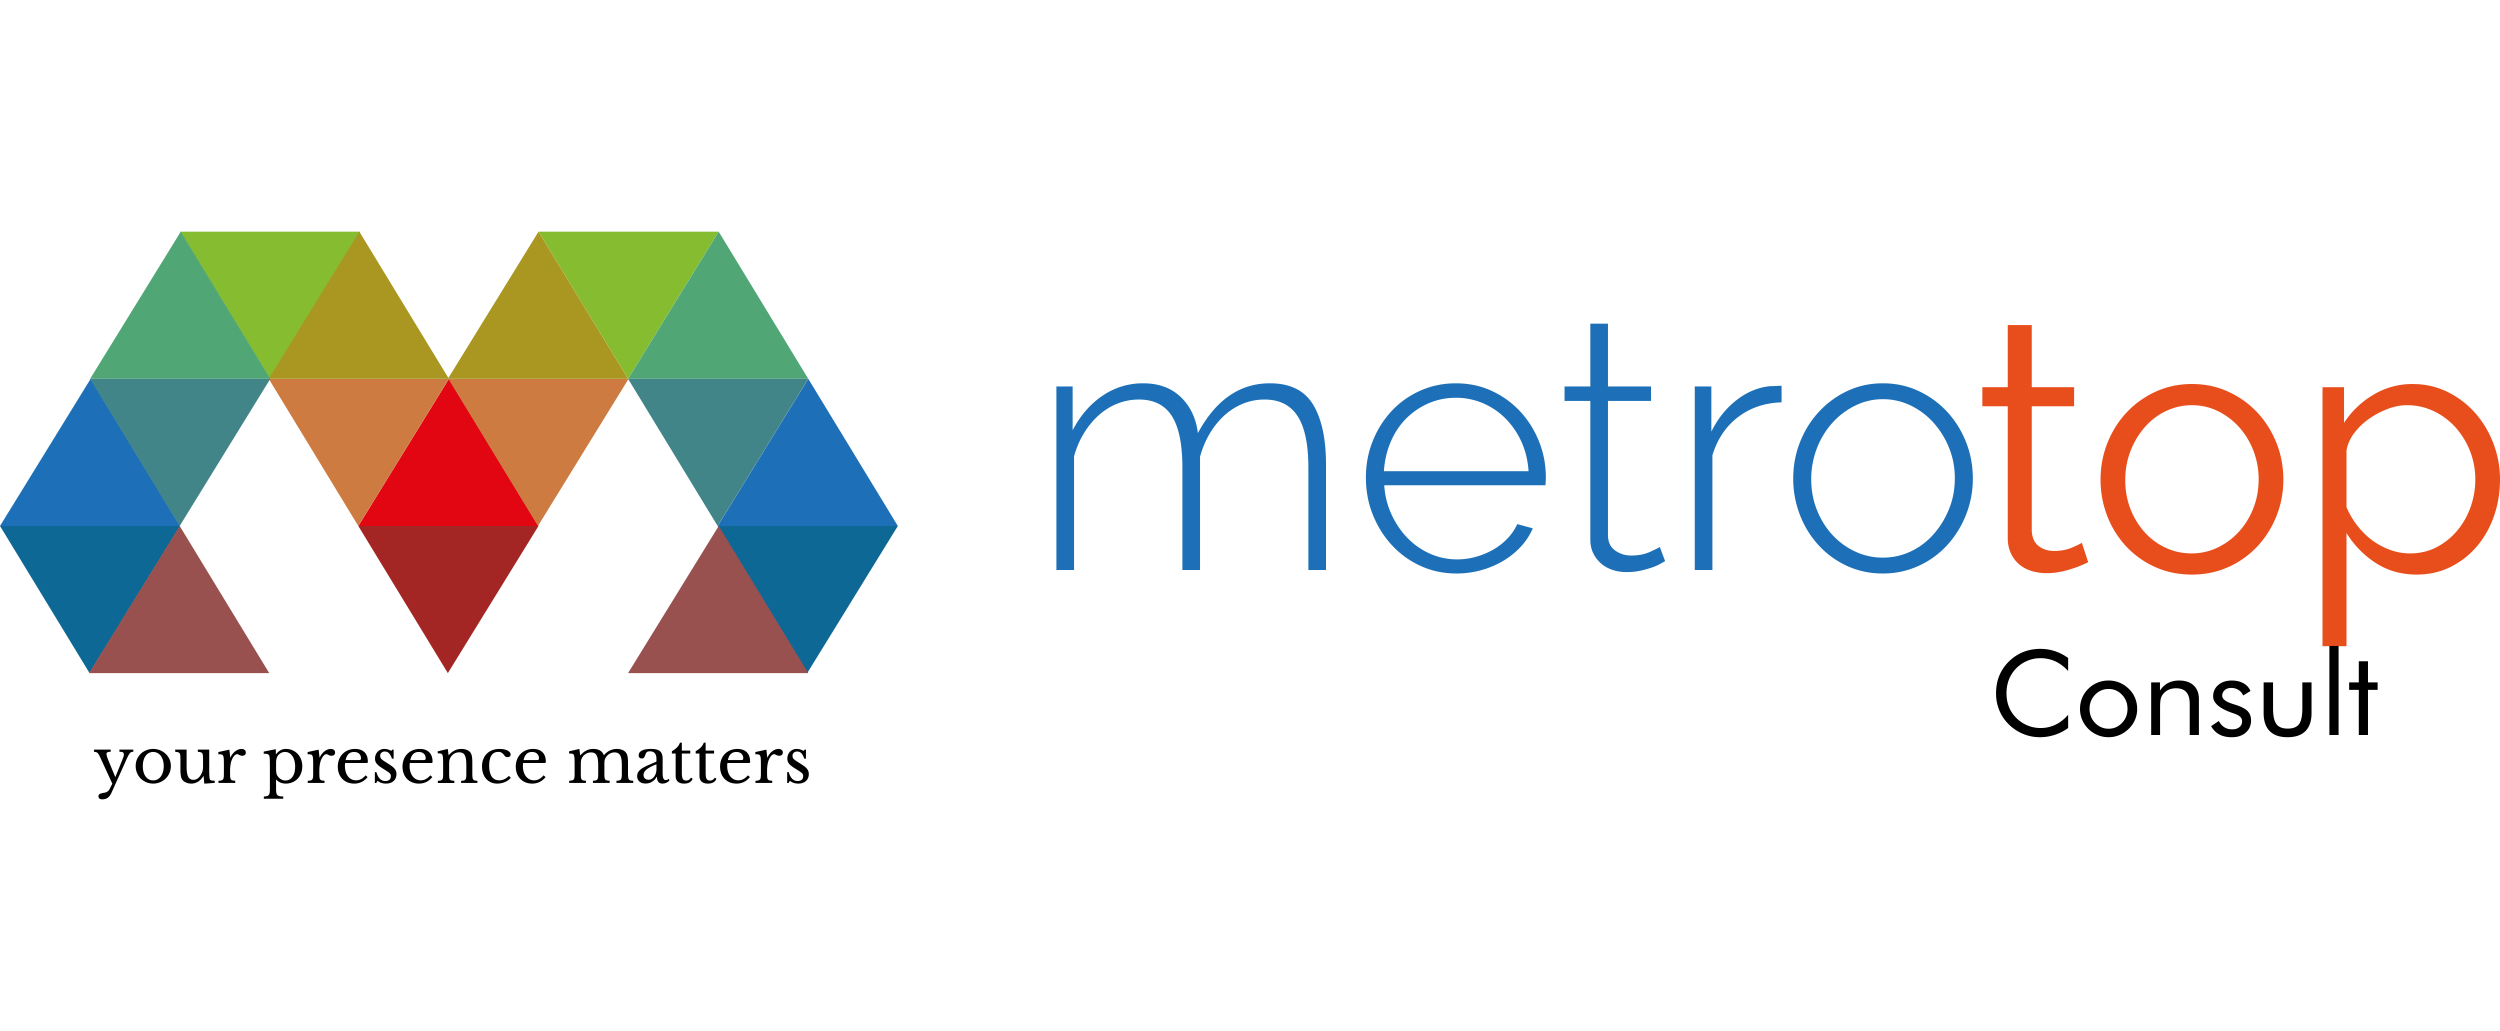 <svg height="1031" width="2500" xmlns="http://www.w3.org/2000/svg" viewBox="2.305 31.87 314.081 71.319"><path d="M13.558 87.331L2.305 68.845h22.64zM103.717 87.331L92.463 68.845h22.641z" fill="#0e6895"/><path d="M36.198 50.356L24.945 31.87h22.641zM81.21 50.356L69.958 31.87h22.639z" fill="#86bc2f"/><path d="M103.85 50.356l11.254 18.489H92.463zM13.693 50.356l11.252 18.489H2.305z" fill="#1d70b7"/><path d="M58.57 87.331L47.317 68.845h22.641z" fill="#a32625"/><path d="M58.704 50.356l11.254 18.489H47.317z" fill="#e20613"/><path d="M47.317 68.845L36.065 50.356h22.639z" fill="#cd7b40"/><path d="M47.452 31.87l11.252 18.486H36.065z" fill="#a99721"/><path d="M69.892 68.845L58.637 50.356h22.64z" fill="#cd7b40"/><path d="M69.958 31.87L81.21 50.356H58.57z" fill="#a99721"/><path d="M92.597 68.845l11.253 18.486H81.21zM24.878 68.845L36.13 87.331H13.492z" fill="#995150"/><path d="M92.597 31.87l11.253 18.486H81.21zM25.013 31.87l11.252 18.486H13.626z" fill="#50a775"/><path d="M24.878 68.845L13.626 50.356h22.639zM92.463 68.845L81.21 50.356h22.64z" fill="#418589"/><path d="M16.307 102.374c-.243.544-.62.815-1.132.815-.333 0-.499-.124-.499-.372 0-.132.046-.228.138-.289s.263-.111.511-.154c.111-.016.206-.038.285-.066.08-.029.15-.066.214-.111s.12-.102.17-.17.099-.153.146-.254l.277-.554-1.52-3.301c-.069-.147-.128-.265-.178-.352s-.103-.155-.158-.206a.464.464 0 0 0-.186-.103 1.67 1.67 0 0 0-.261-.044v-.276h2.097v.276c-.354 0-.53.087-.53.262 0 .068.021.177.063.324s.095.298.158.451l.871 2.105h.04l.72-1.781.17-.427a6.1 6.1 0 0 0 .103-.273c.023-.071.04-.131.047-.178a.824.824 0 0 0 .012-.135c0-.138-.038-.229-.115-.277s-.223-.071-.439-.071v-.276h1.742v.276a.71.71 0 0 0-.253.04.517.517 0 0 0-.21.178c-.071.093-.15.226-.237.399-.087.175-.194.409-.321.705zM21.546 96.857a2.274 2.274 0 0 1 1.563.61c.203.189.364.415.483.676.119.262.178.548.178.859 0 .321-.06.617-.178.887a2.172 2.172 0 0 1-1.191 1.155c-.269.11-.554.166-.855.166a2.223 2.223 0 0 1-1.544-.617 2.132 2.132 0 0 1-.475-.7 2.248 2.248 0 0 1-.174-.891c0-.312.058-.599.174-.863a2.082 2.082 0 0 1 1.176-1.123c.266-.105.547-.159.843-.159zm0 .38a1.135 1.135 0 0 0-.946.487 1.697 1.697 0 0 0-.261.562c-.061.22-.091.461-.091.725 0 .274.03.522.091.744s.148.41.261.565c.113.156.25.276.408.36.158.085.337.127.538.127s.382-.042.546-.127c.163-.084.303-.206.419-.364s.206-.348.269-.569c.063-.222.095-.468.095-.736 0-.264-.032-.504-.095-.721a1.745 1.745 0 0 0-.269-.558 1.265 1.265 0 0 0-.419-.364 1.144 1.144 0 0 0-.546-.131zM27.814 98.203c0-.216-.005-.386-.016-.51s-.039-.22-.083-.285c-.045-.066-.111-.111-.198-.135s-.207-.044-.36-.06v-.276h1.432v2.43c0 .301.004.546.012.735.008.19.02.333.036.428.01.068.027.123.051.162.024.04.06.071.107.095s.109.04.186.048c.076.008.175.012.297.012v.277l-1.306.095-.087-.949h-.032c-.201.327-.431.565-.692.716s-.534.226-.819.226a1.69 1.69 0 0 1-.645-.127 1.062 1.062 0 0 1-.471-.34 1.148 1.148 0 0 1-.194-.483 4.333 4.333 0 0 1-.059-.799v-1.259c0-.216-.005-.386-.016-.51a.588.588 0 0 0-.083-.285c-.045-.066-.111-.111-.198-.135s-.207-.044-.36-.06v-.276h1.433v2.16c0 .575.067.992.202 1.251a.677.677 0 0 0 .645.388c.464 0 .826-.304 1.084-.91a1.653 1.653 0 0 0 .103-.349c.011-.064.019-.135.024-.214s.008-.174.008-.284v-.777zM31.209 99.873c0 .217.005.388.016.515.01.127.038.223.083.289s.109.109.194.131c.084.021.203.037.356.047v.277h-2.105v-.277a1.75 1.75 0 0 0 .364-.043c.089-.024.158-.067.206-.131s.078-.154.091-.273c.013-.118.02-.278.02-.479v-.926c0-.359-.004-.639-.012-.839-.008-.201-.035-.349-.079-.443-.045-.095-.115-.151-.21-.17s-.227-.028-.396-.028v-.276l1.385-.301.111.981h.032a1.977 1.977 0 0 1 .593-.773c.121-.092.248-.164.38-.217s.266-.08.403-.08c.169 0 .302.041.4.123s.146.191.146.328c0 .127-.04.226-.119.297s-.193.107-.34.107c-.084 0-.156-.011-.214-.032s-.109-.043-.154-.067l-.126-.066a.276.276 0 0 0-.131-.032c-.143 0-.285.091-.427.273a2 2 0 0 0-.333.692 3.691 3.691 0 0 0-.099.519 5.098 5.098 0 0 0-.036.605v.269zM36.956 97.507h.032c.169-.2.351-.358.546-.475s.422-.175.681-.175c.301 0 .577.055.827.163.25.107.468.26.653.455s.329.426.432.692.154.558.154.874c0 .322-.053.616-.158.883-.106.267-.251.495-.436.685s-.403.338-.657.443-.528.158-.823.158a1.71 1.71 0 0 1-.661-.123 1.62 1.62 0 0 1-.558-.399v1.155c0 .211.01.38.032.507.021.127.063.225.126.293s.154.116.273.143.276.042.471.048v.276h-2.438v-.276c.158-.006.286-.021.384-.048s.174-.074.229-.143a.6.6 0 0 0 .115-.281c.021-.118.032-.272.032-.463v-2.96c0-.306-.004-.557-.012-.752s-.022-.33-.043-.403c-.026-.127-.087-.213-.182-.258s-.274-.067-.538-.067v-.269l1.52-.301v.618zm.237.229c-.068.105-.12.231-.154.376a2.566 2.566 0 0 0-.051.566v.617c0 .143.004.265.012.368s.02.19.036.265.037.14.063.198.061.113.103.166c.122.169.267.3.436.392.169.093.346.139.53.139.364 0 .658-.153.882-.459.225-.306.336-.736.336-1.29 0-.274-.03-.523-.091-.748s-.146-.417-.257-.578-.244-.286-.4-.376c-.155-.09-.328-.135-.518-.135s-.366.044-.526.131c-.162.087-.295.21-.401.368zM42.425 99.873c0 .217.005.388.016.515.01.127.038.223.083.289s.109.109.194.131c.084.021.203.037.356.047v.277h-2.105v-.277a1.75 1.75 0 0 0 .364-.043c.089-.024.158-.067.206-.131s.078-.154.091-.273c.013-.118.02-.278.02-.479v-.926c0-.359-.004-.639-.012-.839-.008-.201-.035-.349-.079-.443-.045-.095-.115-.151-.21-.17s-.227-.028-.396-.028v-.276l1.385-.301.111.981h.032a1.977 1.977 0 0 1 .593-.773c.121-.092.248-.164.38-.217s.266-.08.403-.08c.169 0 .302.041.4.123s.146.191.146.328c0 .127-.04.226-.119.297s-.193.107-.34.107c-.084 0-.156-.011-.214-.032s-.109-.043-.154-.067l-.126-.066a.276.276 0 0 0-.131-.032c-.143 0-.285.091-.427.273a2 2 0 0 0-.333.692 3.691 3.691 0 0 0-.099.519 5.098 5.098 0 0 0-.036.605v.269zM48.487 100.396c-.448.544-1.005.815-1.67.815-.312 0-.594-.052-.847-.154a1.887 1.887 0 0 1-1.076-1.109c-.1-.261-.15-.55-.15-.866 0-.322.053-.62.158-.895a2.014 2.014 0 0 1 1.135-1.163c.267-.111.558-.167.875-.167.512 0 .907.139 1.187.416s.419.674.419 1.191c0 .073-.015.118-.043.134a.497.497 0 0 1-.202.024H45.67c-.011.042-.019.094-.024.154s-.008.128-.008.202c0 .274.033.523.099.747.066.225.161.416.285.574s.272.281.443.368.363.131.574.131c.222 0 .427-.049.617-.146s.385-.258.586-.479zm-1.305-2.137c.105 0 .19-.003.253-.008s.111-.016.143-.032.053-.038.063-.066a.76.76 0 0 0-.217-.697c-.156-.145-.368-.218-.637-.218-.57 0-.923.341-1.061 1.021zM49.572 101.132h-.174v-1.361h.198c.206.744.58 1.116 1.124 1.116.211 0 .379-.052.503-.154.124-.104.186-.26.186-.472a.502.502 0 0 0-.036-.201.537.537 0 0 0-.135-.174c-.066-.062-.158-.131-.277-.21s-.276-.18-.471-.301a8.269 8.269 0 0 1-.467-.309c-.132-.096-.243-.191-.333-.289s-.157-.202-.202-.313-.067-.24-.067-.388c0-.18.03-.345.091-.495a1.145 1.145 0 0 1 1.089-.725c.143 0 .29.023.443.067.153.045.288.104.404.179l.158-.166h.15v1.14h-.206c-.116-.322-.243-.552-.38-.689s-.306-.205-.506-.205a.628.628 0 0 0-.432.143.5.5 0 0 0-.162.396c0 .09.015.167.043.233a.632.632 0 0 0 .139.194c.063.063.144.128.241.193.098.066.215.142.353.226.227.143.42.27.582.38.161.111.292.221.392.328.101.108.174.221.222.337s.071.248.071.396c0 .375-.121.669-.364.883s-.562.32-.958.32c-.412 0-.765-.119-1.061-.356zM56.616 100.396c-.448.544-1.005.815-1.67.815-.312 0-.594-.052-.847-.154a1.887 1.887 0 0 1-1.076-1.109c-.1-.261-.15-.55-.15-.866 0-.322.053-.62.158-.895a2.014 2.014 0 0 1 1.135-1.163c.267-.111.558-.167.875-.167.512 0 .907.139 1.187.416s.419.674.419 1.191c0 .073-.015.118-.043.134a.497.497 0 0 1-.202.024h-2.604c-.011.042-.019.094-.024.154s-.008.128-.008.202c0 .274.033.523.099.747.066.225.161.416.285.574s.272.281.443.368.363.131.574.131c.222 0 .427-.049.617-.146s.385-.258.586-.479zm-1.306-2.137c.105 0 .19-.003.253-.008s.111-.016.143-.032.053-.038.063-.066a.76.76 0 0 0-.217-.697c-.156-.145-.368-.218-.637-.218-.57 0-.923.341-1.061 1.021zM58.729 99.89c0 .216.005.386.016.51.01.124.038.22.083.285a.325.325 0 0 0 .198.131c.087.021.207.037.36.047v.27h-2.074v-.27c.147-.01.265-.026.352-.047s.154-.063.202-.127c.048-.063.078-.153.091-.269s.02-.274.02-.476v-1.053c0-.628-.016-1.01-.047-1.147a.76.76 0 0 0-.059-.17.242.242 0 0 0-.107-.103c-.048-.024-.108-.04-.182-.048s-.169-.012-.285-.012v-.254l1.267-.301.095.784h.032c.201-.248.436-.44.705-.578.269-.137.562-.206.878-.206.243 0 .464.04.665.119.2.079.354.188.459.324.089.122.153.278.19.472.037.192.055.457.055.795v1.322c0 .216.007.386.02.51s.041.22.083.285a.307.307 0 0 0 .194.131c.087.021.202.037.344.047v.27h-2.05v-.27c.147-.005.265-.02.352-.043s.153-.067.198-.131a.589.589 0 0 0 .087-.272c.013-.119.02-.276.02-.472v-1.045c0-.301-.016-.554-.047-.76-.032-.205-.083-.371-.154-.498s-.165-.218-.281-.273a.958.958 0 0 0-.419-.083c-.238 0-.456.063-.653.187s-.352.294-.463.51a2.019 2.019 0 0 0-.067.15.796.796 0 0 0-.043.167 1.995 1.995 0 0 0-.024.217 5.28 5.28 0 0 0-.008.313v1.062zM66.478 100.475c-.19.232-.436.413-.736.542-.3.13-.625.194-.973.194-.28 0-.537-.052-.772-.154s-.437-.248-.605-.436a1.964 1.964 0 0 1-.392-.677 2.655 2.655 0 0 1-.139-.878c0-.338.053-.643.158-.914.105-.272.255-.504.447-.697a1.94 1.94 0 0 1 .697-.442 2.49 2.49 0 0 1 .898-.155c.206 0 .393.018.562.052s.315.082.439.143.22.135.289.222a.45.45 0 0 1 .103.281.301.301 0 0 1-.103.245.43.43 0 0 1-.285.087.434.434 0 0 1-.237-.06 1.065 1.065 0 0 1-.246-.265 1.087 1.087 0 0 0-.305-.258.825.825 0 0 0-.376-.075c-.375 0-.658.146-.851.436s-.289.718-.289 1.282c0 .607.107 1.067.321 1.381.213.314.526.472.938.472.222 0 .43-.044.625-.131s.393-.229.594-.424zM70.847 100.396c-.448.544-1.005.815-1.67.815-.312 0-.594-.052-.847-.154a1.887 1.887 0 0 1-1.076-1.109c-.1-.261-.15-.55-.15-.866 0-.322.053-.62.158-.895a2.014 2.014 0 0 1 1.135-1.163c.267-.111.558-.167.875-.167.512 0 .907.139 1.187.416s.419.674.419 1.191c0 .073-.015.118-.043.134a.497.497 0 0 1-.202.024h-2.604c-.011.042-.019.094-.024.154s-.008.128-.008.202c0 .274.033.523.099.747.066.225.161.416.285.574s.272.281.443.368.363.131.574.131c.222 0 .427-.049.617-.146s.385-.258.586-.479zm-1.306-2.137c.105 0 .19-.003.253-.008s.111-.016.143-.032.053-.038.063-.066a.76.76 0 0 0-.217-.697c-.156-.145-.368-.218-.637-.218-.57 0-.923.341-1.061 1.021zM75.271 99.865c0 .222.005.396.016.522.01.127.038.223.083.289s.109.109.194.131c.084.021.203.037.356.047v.277h-2.105v-.277c.153-.01.274-.026.364-.047s.159-.063.206-.127.078-.154.091-.273c.013-.118.02-.278.02-.479v-1.013c0-.301-.004-.552-.012-.752a2.084 2.084 0 0 0-.043-.412.704.704 0 0 0-.055-.162c-.021-.039-.056-.071-.103-.095s-.109-.04-.186-.048-.175-.012-.297-.012v-.277l1.29-.301.103.792h.04c.238-.27.487-.469.748-.598s.55-.194.867-.194c.333 0 .612.067.839.202s.385.328.475.582h.032a2.043 2.043 0 0 1 1.607-.784c.248 0 .474.041.677.123s.357.194.463.337c.095.121.163.28.202.479.04.197.059.468.059.812v1.258c0 .217.007.388.02.515s.041.225.083.293.107.113.194.135c.087.021.207.037.36.047v.277h-2.105v-.277c.147-.005.266-.02.356-.043a.353.353 0 0 0 .206-.135.578.578 0 0 0 .091-.273c.013-.115.02-.274.02-.475v-.997c0-.301-.016-.556-.048-.764a1.457 1.457 0 0 0-.158-.507c-.074-.129-.17-.223-.289-.281s-.263-.087-.432-.087c-.232 0-.45.064-.653.194a1.368 1.368 0 0 0-.546.673c-.019.05-.033.105-.043.166s-.017.133-.02.218a9.297 9.297 0 0 0-.004.316v1.005c0 .217.005.388.016.515s.038.225.083.293.112.113.202.135c.089.021.211.037.364.047v.277h-2.105v-.277c.148-.01.267-.026.356-.047.09-.021.157-.063.202-.127s.074-.154.087-.273c.013-.118.02-.278.02-.479v-.997a5.35 5.35 0 0 0-.047-.771c-.032-.209-.083-.378-.154-.507s-.165-.222-.281-.277-.258-.083-.427-.083c-.237 0-.46.064-.669.194a1.241 1.241 0 0 0-.471.519 1.532 1.532 0 0 0-.067.154.855.855 0 0 0-.043.166 1.564 1.564 0 0 0-.02.218 12.95 12.95 0 0 0-.004.316v1.004zM84.776 98.449v-.325c0-.644-.274-.966-.823-.966a.993.993 0 0 0-.229.024c-.063.016-.116.042-.158.079s-.081.09-.115.158-.067.153-.099.253c-.058.153-.115.255-.17.305-.056.051-.136.075-.241.075-.264 0-.396-.132-.396-.396 0-.253.135-.45.404-.59s.651-.21 1.147-.21c.528 0 .902.094 1.124.281s.333.506.333.954v1.772c0 .602.119.902.356.902a.842.842 0 0 0 .214-.027.302.302 0 0 0 .174-.146l.111.189c-.063.122-.179.224-.348.305a1.2 1.2 0 0 1-.53.123c-.232 0-.405-.074-.519-.222-.113-.147-.17-.356-.17-.625H84.8c-.137.259-.327.463-.57.613s-.512.226-.808.226c-.333 0-.593-.084-.783-.253s-.285-.396-.285-.681c0-.127.022-.248.067-.364.044-.116.117-.227.218-.333.1-.105.232-.209.396-.313.164-.103.364-.207.602-.313zm0 .34a6.86 6.86 0 0 0-.764.341c-.208.11-.376.221-.502.332a1.11 1.11 0 0 0-.273.332.762.762 0 0 0-.083.341c0 .174.058.316.174.427s.269.167.459.167a.744.744 0 0 0 .384-.104c.119-.068.223-.162.313-.28.09-.119.161-.259.214-.42s.079-.331.079-.511v-.625zM86.715 97.436v-.293a3.06 3.06 0 0 0 .657-.49c.158-.164.279-.359.364-.586h.229v.997h1.061v.372h-1.061v2.406c0 .185.009.34.028.467s.049.229.091.305a.355.355 0 0 0 .166.162.618.618 0 0 0 .261.048c.132 0 .244-.027.336-.083s.183-.149.273-.281l.198.15c-.074.195-.202.345-.384.447s-.408.154-.677.154c-.348 0-.613-.083-.795-.249s-.273-.405-.273-.717v-2.81h-.474zM89.707 97.436v-.293a3.06 3.06 0 0 0 .657-.49c.158-.164.279-.359.364-.586h.229v.997h1.061v.372h-1.061v2.406c0 .185.009.34.028.467s.049.229.091.305a.355.355 0 0 0 .166.162.618.618 0 0 0 .261.048c.132 0 .244-.027.336-.083s.183-.149.273-.281l.198.15c-.074.195-.202.345-.384.447s-.408.154-.677.154c-.348 0-.613-.083-.795-.249s-.273-.405-.273-.717v-2.81h-.474zM96.514 100.396c-.448.544-1.005.815-1.67.815-.312 0-.594-.052-.847-.154a1.887 1.887 0 0 1-1.076-1.109c-.1-.261-.15-.55-.15-.866 0-.322.053-.62.158-.895a2.014 2.014 0 0 1 1.135-1.163c.267-.111.558-.167.875-.167.512 0 .907.139 1.187.416s.419.674.419 1.191c0 .073-.015.118-.043.134a.497.497 0 0 1-.202.024h-2.604c-.011.042-.019.094-.024.154s-.008.128-.008.202c0 .274.033.523.099.747.066.225.161.416.285.574s.272.281.443.368.363.131.574.131c.222 0 .427-.049.617-.146s.385-.258.586-.479zm-1.306-2.137c.105 0 .19-.003.253-.008s.111-.016.143-.032.053-.038.063-.066a.76.76 0 0 0-.217-.697c-.156-.145-.368-.218-.637-.218-.57 0-.923.341-1.061 1.021zM98.674 99.873c0 .217.005.388.016.515.01.127.038.223.083.289s.109.109.194.131c.084.021.203.037.356.047v.277h-2.105v-.277a1.75 1.75 0 0 0 .364-.043c.089-.024.158-.067.206-.131s.078-.154.091-.273c.013-.118.02-.278.02-.479v-.926c0-.359-.004-.639-.012-.839-.008-.201-.035-.349-.079-.443-.045-.095-.115-.151-.21-.17s-.227-.028-.396-.028v-.276l1.385-.301.111.981h.032a1.977 1.977 0 0 1 .593-.773c.121-.092.248-.164.38-.217s.266-.08.403-.08c.169 0 .302.041.4.123s.146.191.146.328c0 .127-.04.226-.119.297s-.193.107-.34.107c-.084 0-.156-.011-.214-.032s-.109-.043-.154-.067l-.126-.066a.276.276 0 0 0-.131-.032c-.143 0-.285.091-.427.273a2 2 0 0 0-.333.692 3.691 3.691 0 0 0-.099.519 5.098 5.098 0 0 0-.036.605v.269zM101.374 101.132h-.174v-1.361h.198c.206.744.58 1.116 1.124 1.116.211 0 .379-.052.503-.154.124-.104.186-.26.186-.472a.502.502 0 0 0-.036-.201.537.537 0 0 0-.135-.174c-.066-.062-.158-.131-.277-.21s-.276-.18-.471-.301a8.269 8.269 0 0 1-.467-.309c-.132-.096-.243-.191-.333-.289s-.157-.202-.202-.313-.067-.24-.067-.388c0-.18.03-.345.091-.495a1.145 1.145 0 0 1 1.089-.725c.143 0 .29.023.443.067.153.045.288.104.404.179l.158-.166h.15v1.14h-.206c-.116-.322-.243-.552-.38-.689s-.306-.205-.506-.205a.628.628 0 0 0-.432.143.5.5 0 0 0-.162.396c0 .09.015.167.043.233a.632.632 0 0 0 .139.194c.063.063.144.128.241.193.098.066.215.142.353.226.227.143.42.27.582.38.161.111.292.221.392.328.101.108.174.221.222.337s.071.248.071.396c0 .375-.121.669-.364.883s-.562.32-.958.32c-.412 0-.765-.119-1.061-.356z"/><path d="M264.651 73.4c-.178.089-.437.207-.775.354a14.094 14.094 0 0 1-2.683.842 8.674 8.674 0 0 1-1.773.177c-.65 0-1.271-.088-1.862-.266s-1.107-.45-1.551-.82c-.443-.369-.799-.835-1.064-1.396s-.399-1.212-.399-1.95V53.805h-3.191v-2.394h3.191v-7.803h3.015v7.803h5.32v2.394h-5.32v15.694c.06.858.355 1.485.887 1.884s1.168.6 1.906.6c.857 0 1.611-.141 2.262-.422.649-.28 1.063-.48 1.241-.598zM277.685 74.952c-1.685 0-3.229-.318-4.633-.953a11.267 11.267 0 0 1-3.635-2.594 11.74 11.74 0 0 1-2.372-3.813 12.508 12.508 0 0 1-.843-4.566c0-1.625.289-3.162.865-4.61s1.374-2.719 2.394-3.813a11.568 11.568 0 0 1 3.636-2.616c1.403-.65 2.933-.976 4.588-.976s3.185.326 4.589.976c1.403.65 2.615 1.522 3.635 2.616s1.818 2.365 2.395 3.813c.576 1.448.864 2.985.864 4.61 0 1.596-.288 3.119-.864 4.566a12.07 12.07 0 0 1-2.395 3.813 11.267 11.267 0 0 1-3.635 2.594c-1.405.635-2.934.953-4.589.953zm-8.379-11.881c0 1.301.214 2.505.644 3.613a9.46 9.46 0 0 0 1.772 2.925 8.123 8.123 0 0 0 2.66 1.974c1.02.474 2.106.709 3.259.709s2.238-.243 3.259-.731a8.663 8.663 0 0 0 2.682-1.994 9.5 9.5 0 0 0 1.817-2.949c.443-1.123.665-2.334.665-3.635a9.87 9.87 0 0 0-.665-3.613c-.443-1.137-1.049-2.128-1.817-2.97s-1.655-1.507-2.66-1.995-2.083-.731-3.236-.731a7.467 7.467 0 0 0-3.258.731 8.243 8.243 0 0 0-2.66 2.017 9.962 9.962 0 0 0-1.796 2.993c-.445 1.137-.666 2.356-.666 3.656zM305.925 74.952c-1.951 0-3.68-.494-5.188-1.485a11.718 11.718 0 0 1-3.635-3.746v14.231h-3.015v-32.54h2.704v4.478a11.188 11.188 0 0 1 3.68-3.524 9.42 9.42 0 0 1 4.921-1.353c1.596 0 3.066.333 4.411.998s2.505 1.552 3.48 2.66 1.735 2.387 2.283 3.835c.546 1.448.82 2.941.82 4.478 0 1.625-.252 3.163-.754 4.61-.503 1.448-1.22 2.72-2.15 3.813a10.339 10.339 0 0 1-3.325 2.594c-1.284.633-2.696.951-4.232.951zm-.843-2.66c1.241 0 2.364-.266 3.37-.798a8.537 8.537 0 0 0 2.593-2.105 9.454 9.454 0 0 0 1.663-2.971c.384-1.108.576-2.253.576-3.436a9.581 9.581 0 0 0-.665-3.547 9.809 9.809 0 0 0-1.817-2.97 8.664 8.664 0 0 0-2.727-2.04 7.763 7.763 0 0 0-3.392-.753c-.77 0-1.567.155-2.395.465-.827.311-1.611.725-2.35 1.242s-1.367 1.124-1.884 1.817c-.518.695-.835 1.426-.953 2.194v7.093c.354.828.805 1.596 1.353 2.306.546.709 1.167 1.323 1.861 1.84s1.448.924 2.261 1.219a7.254 7.254 0 0 0 2.506.444z" fill="#e84e1b"/><g fill="#1d70b7"><path d="M168.896 74.374h-2.217V61.518c0-2.926-.451-5.083-1.353-6.473-.901-1.389-2.283-2.083-4.145-2.083-.976 0-1.892.177-2.749.532s-1.633.85-2.328 1.485a9.858 9.858 0 0 0-1.817 2.261c-.518.872-.924 1.84-1.219 2.904v14.231h-2.217V61.518c0-2.955-.443-5.121-1.33-6.495-.887-1.375-2.261-2.062-4.123-2.062-.946 0-1.848.17-2.705.51s-1.64.828-2.35 1.463c-.709.636-1.33 1.39-1.862 2.261-.532.873-.946 1.84-1.241 2.904v14.275h-2.217V51.321h2.04v5.498c.975-1.862 2.231-3.31 3.768-4.345a8.937 8.937 0 0 1 5.098-1.552c1.951 0 3.524.577 4.722 1.729 1.197 1.153 1.913 2.66 2.15 4.522 2.246-4.167 5.261-6.251 9.043-6.251 2.542 0 4.353.895 5.432 2.682 1.078 1.789 1.618 4.293 1.618 7.515v13.255zM185.298 74.817c-1.626 0-3.134-.318-4.522-.953a11.154 11.154 0 0 1-3.613-2.616c-1.02-1.107-1.817-2.386-2.394-3.834s-.864-3-.864-4.655c0-1.625.288-3.154.864-4.588a12.079 12.079 0 0 1 2.372-3.769 10.955 10.955 0 0 1 3.591-2.549c1.389-.621 2.882-.931 4.478-.931 1.625 0 3.125.318 4.5.953a11.332 11.332 0 0 1 3.568 2.571c1.005 1.08 1.796 2.335 2.372 3.769s.864 2.948.864 4.544c0 .148-.008.333-.022.554s-.021.362-.021.421H176.21c.089 1.33.399 2.564.932 3.701.531 1.139 1.203 2.121 2.017 2.949a9.053 9.053 0 0 0 2.815 1.949 8.285 8.285 0 0 0 3.413.71c.799 0 1.589-.11 2.372-.333a9.428 9.428 0 0 0 2.173-.908 7.77 7.77 0 0 0 1.772-1.396 6.546 6.546 0 0 0 1.22-1.795l1.95.531a8.072 8.072 0 0 1-1.484 2.283 9.773 9.773 0 0 1-2.217 1.795 11.31 11.31 0 0 1-2.771 1.176 11.485 11.485 0 0 1-3.104.421zm9.044-12.856c-.089-1.359-.393-2.601-.909-3.724a9.99 9.99 0 0 0-1.995-2.904 8.944 8.944 0 0 0-2.815-1.906 8.537 8.537 0 0 0-3.413-.687c-1.212 0-2.35.229-3.414.687a8.956 8.956 0 0 0-2.814 1.906c-.813.813-1.463 1.789-1.951 2.926-.487 1.138-.775 2.372-.864 3.702zM211.498 73.266c-.118.06-.317.171-.598.333s-.637.317-1.064.465c-.429.148-.909.281-1.44.399a8.04 8.04 0 0 1-1.729.177c-.62 0-1.204-.088-1.751-.266s-1.027-.443-1.44-.798a4.058 4.058 0 0 1-.998-1.285c-.251-.503-.377-1.094-.377-1.773V53.139h-3.236v-1.818h3.236V43.43h2.217v7.891h5.409v1.818h-5.409v16.846c0 .858.295 1.501.887 1.93.591.428 1.271.643 2.039.643.916 0 1.707-.155 2.372-.466.665-.31 1.071-.51 1.219-.599zM226.128 53.316c-2.099.06-3.916.673-5.453 1.84-1.537 1.168-2.615 2.771-3.236 4.81v14.408h-2.216V51.321h2.083v5.675c.798-1.625 1.854-2.948 3.17-3.968 1.314-1.02 2.727-1.603 4.233-1.751.296 0 .562-.007.799-.022.235-.015.443-.022.62-.022zM238.852 74.817c-1.625 0-3.125-.318-4.499-.953a11.145 11.145 0 0 1-3.569-2.594 11.963 11.963 0 0 1-2.35-3.813 12.508 12.508 0 0 1-.842-4.566c0-1.625.288-3.162.864-4.61s1.374-2.719 2.394-3.813a11.5 11.5 0 0 1 3.569-2.594c1.358-.635 2.837-.953 4.433-.953 1.597 0 3.082.318 4.456.953 1.374.636 2.571 1.5 3.591 2.594s1.817 2.365 2.394 3.813.865 2.985.865 4.61c0 1.596-.288 3.119-.865 4.566a12.3 12.3 0 0 1-2.371 3.813 11.095 11.095 0 0 1-3.591 2.594c-1.391.635-2.883.953-4.479.953zm-8.999-11.837c0 1.36.236 2.638.709 3.835.473 1.196 1.115 2.239 1.929 3.126a9.143 9.143 0 0 0 2.859 2.105 8.075 8.075 0 0 0 3.502.775 8.094 8.094 0 0 0 3.503-.775c1.093-.518 2.046-1.234 2.859-2.15s1.463-1.973 1.95-3.17c.488-1.197.731-2.49.731-3.879 0-1.359-.243-2.638-.731-3.835a10.65 10.65 0 0 0-1.95-3.147 9.307 9.307 0 0 0-2.859-2.15 7.904 7.904 0 0 0-3.503-.798 7.8 7.8 0 0 0-3.457.798 9.38 9.38 0 0 0-2.882 2.172 10.225 10.225 0 0 0-1.951 3.214 10.694 10.694 0 0 0-.709 3.879z"/></g><path d="M262.129 87.065c-.505-.549-1.044-.954-1.616-1.216a4.489 4.489 0 0 0-1.897-.394 4.14 4.14 0 0 0-1.635.339 4.242 4.242 0 0 0-2.291 2.349 4.69 4.69 0 0 0-.303 1.713c0 .491.061.943.181 1.356.12.414.301.794.541 1.141a4.384 4.384 0 0 0 1.563 1.389 4.235 4.235 0 0 0 2.002.487c.674 0 1.299-.14 1.876-.419.577-.278 1.104-.694 1.58-1.248v1.667a6.02 6.02 0 0 1-3.564 1.154c-.558 0-1.102-.083-1.631-.249s-1.024-.407-1.486-.725a5.444 5.444 0 0 1-1.764-1.97 5.465 5.465 0 0 1-.61-2.569c0-.813.136-1.553.408-2.219a5.335 5.335 0 0 1 1.244-1.814 5.44 5.44 0 0 1 1.79-1.166 5.808 5.808 0 0 1 2.143-.386c.611 0 1.203.093 1.775.278s1.138.473 1.695.862v1.64zM263.622 91.82c0-.485.09-.944.268-1.374.178-.431.438-.814.779-1.151s.729-.593 1.161-.769a3.653 3.653 0 0 1 1.386-.264c.481 0 .937.09 1.367.268s.821.438 1.173.779c.342.332.602.713.779 1.144s.267.887.267 1.367a3.42 3.42 0 0 1-1.046 2.497c-.352.346-.744.61-1.18.793a3.46 3.46 0 0 1-1.36.274c-.486 0-.946-.09-1.382-.271s-.823-.438-1.165-.775a3.637 3.637 0 0 1-.779-1.154 3.479 3.479 0 0 1-.268-1.364zm1.198 0c0 .697.233 1.288.7 1.771a2.27 2.27 0 0 0 1.695.726c.659 0 1.22-.242 1.682-.726s.692-1.074.692-1.771-.23-1.288-.692-1.771-1.022-.725-1.682-.725c-.669 0-1.235.241-1.699.725s-.696 1.074-.696 1.771zM272.563 95.104v-6.603h1.104v1.018c.283-.423.625-.738 1.024-.945s.861-.311 1.386-.311c.779 0 1.388.207 1.825.621s.656.988.656 1.725v4.495h-1.154v-3.89c0-.668-.141-1.165-.422-1.489-.281-.325-.716-.487-1.303-.487-.337 0-.644.062-.92.184a1.84 1.84 0 0 0-.689.523 1.6 1.6 0 0 0-.299.592c-.061.222-.091.606-.091 1.154v3.413zM280.096 93.992l.968-.649c.183.352.413.614.692.79s.608.264.988.264c.37 0 .67-.092.898-.274s.343-.423.343-.722a.779.779 0 0 0-.234-.577c-.156-.153-.425-.296-.805-.426a3.636 3.636 0 0 0-.188-.064c-1.606-.554-2.41-1.246-2.41-2.078 0-.587.217-1.065.649-1.437.433-.37.996-.556 1.688-.556.572 0 1.063.114 1.472.343s.703.553.881.971l-.917.563a1.53 1.53 0 0 0-.595-.7 1.686 1.686 0 0 0-.913-.245c-.332 0-.603.092-.812.277s-.313.422-.313.711c0 .404.438.743 1.313 1.018.164.053.294.094.39.122.717.231 1.216.494 1.497.79.282.296.423.688.423 1.173 0 .625-.223 1.132-.668 1.519-.444.388-1.025.581-1.742.581-.616 0-1.139-.115-1.569-.346a2.57 2.57 0 0 1-1.036-1.048zM287.874 88.501v3.247c0 .948.141 1.61.423 1.988.281.378.756.566 1.425.566s1.141-.187 1.418-.56c.276-.372.415-1.038.415-1.995V88.5h1.154v3.854c0 .996-.255 1.75-.765 2.262-.511.513-1.261.769-2.252.769-.981 0-1.727-.257-2.236-.771s-.765-1.268-.765-2.259v-3.854zM294.952 95.104V83.919h1.155v11.185zM298.647 89.432h-1.213v-.931h1.213v-2.662h1.154v2.662h1.212v.931h-1.212v5.672h-1.154z"/></svg>